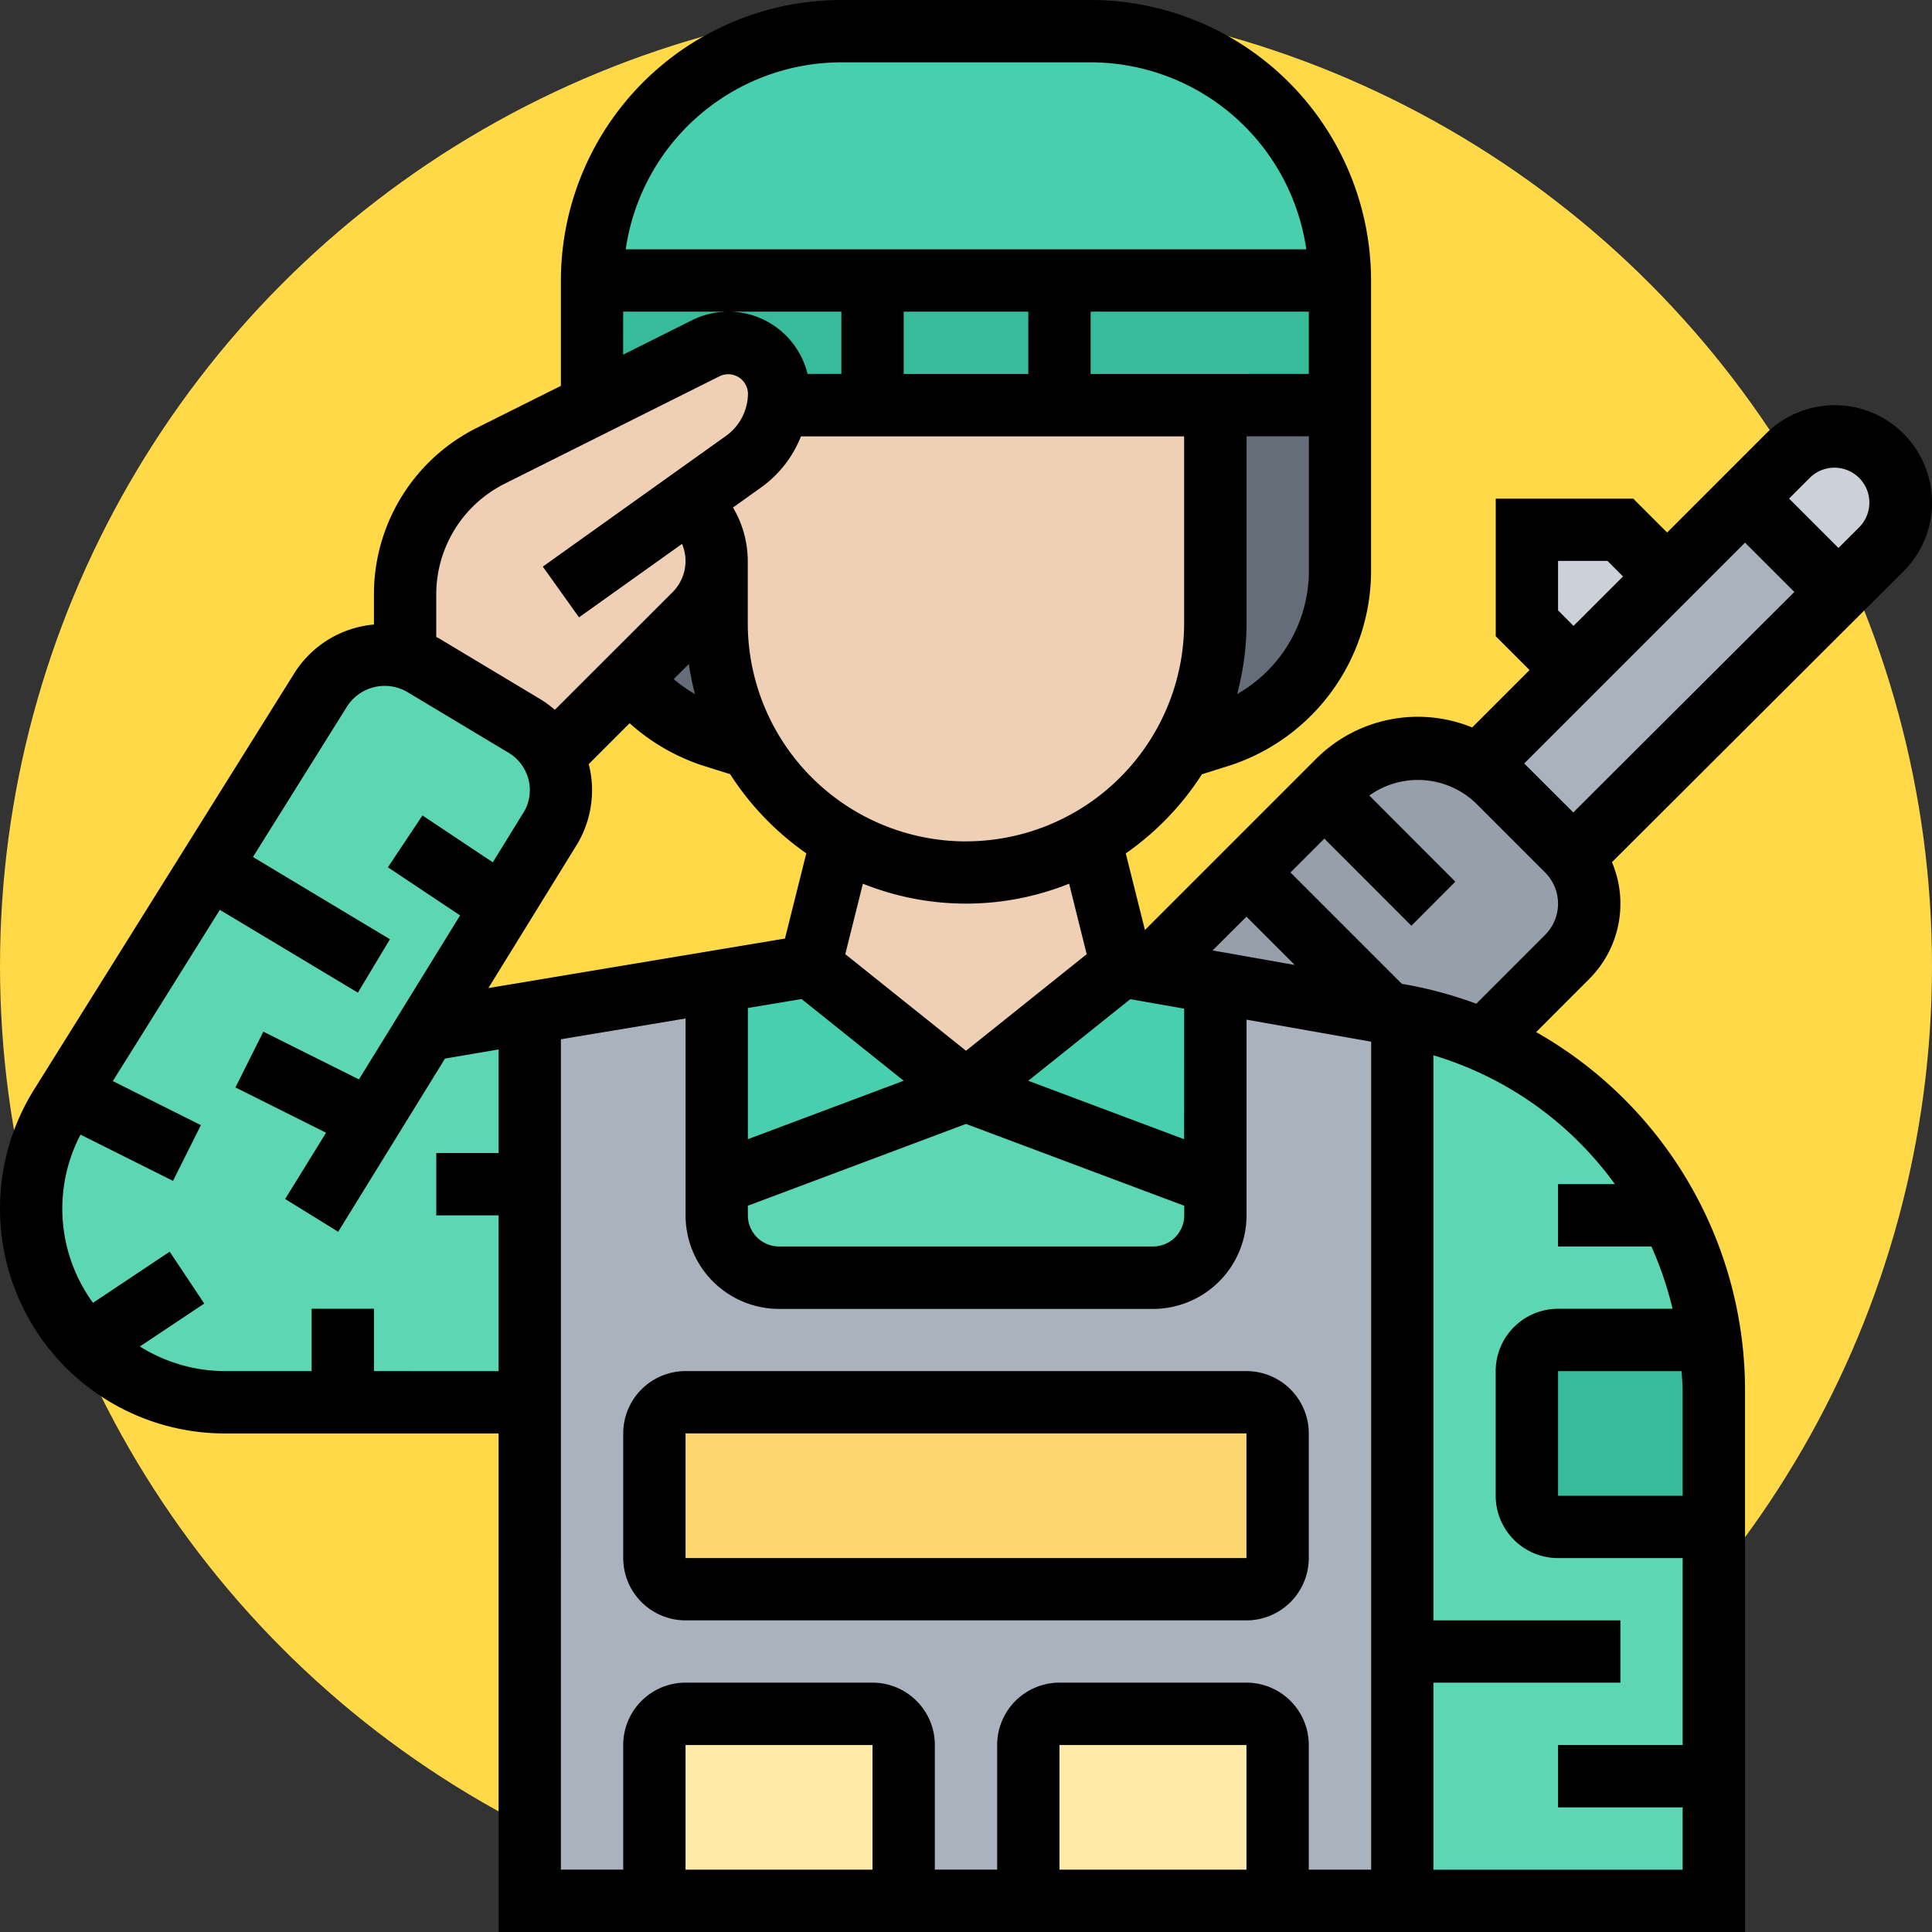 <svg xmlns="http://www.w3.org/2000/svg" xmlns:xlink="http://www.w3.org/1999/xlink" width="85" height="85" viewBox="0 0 85 85">
  <rect x="0" y="0" width="85" height="85" fill="#333333" stroke="none"/>
  <defs>
    <clipPath id="clip-path">
      <rect id="Rectángulo_35519" data-name="Rectángulo 35519" width="85" height="85" transform="translate(265 5616)" fill="#fff" stroke="#707070" stroke-width="1"/>
    </clipPath>
  </defs>
  <g id="Grupo_158912" data-name="Grupo 158912" transform="translate(-265 -5584)">
    <circle id="Elipse_4878" data-name="Elipse 4878" cx="42.5" cy="42.5" r="42.5" transform="translate(265 5584)" fill="#ffd947"/>
    <g id="Enmascarar_grupo_97" data-name="Enmascarar grupo 97" transform="translate(0 -32)" clip-path="url(#clip-path)">
      <g id="soldado" transform="translate(263.629 5614.629)">
        <g id="Grupo_93433" data-name="Grupo 93433">
          <g id="Grupo_93411" data-name="Grupo 93411">
            <path id="Trazado_120520" data-name="Trazado 120520" d="M63.065,74.032V85H57.581V78.145a1.375,1.375,0,0,0-1.371-1.371H47.984a1.375,1.375,0,0,0-1.371,1.371V85H41.129V78.145a1.375,1.375,0,0,0-1.371-1.371H31.532a1.375,1.375,0,0,0-1.371,1.371V85H24.677V45.927L32.9,44.556V54.839a2.75,2.75,0,0,0,2.742,2.742H52.1a2.75,2.75,0,0,0,2.742-2.742V44.6l7.485,1.316a.082.082,0,0,1,.055.014c.233.027.466.069.685.11Z" fill="#aab2bd"/>
          </g>
          <g id="Grupo_93412" data-name="Grupo 93412">
            <path id="Trazado_120521" data-name="Trazado 120521" d="M41.129,78.145V85H30.161V78.145a1.375,1.375,0,0,1,1.371-1.371h8.226A1.375,1.375,0,0,1,41.129,78.145Z" fill="#ffeaa7"/>
          </g>
          <g id="Grupo_93413" data-name="Grupo 93413">
            <path id="Trazado_120522" data-name="Trazado 120522" d="M57.581,78.145V85H46.613V78.145a1.375,1.375,0,0,1,1.371-1.371H56.21A1.375,1.375,0,0,1,57.581,78.145Z" fill="#ffeaa7"/>
          </g>
          <g id="Grupo_93414" data-name="Grupo 93414">
            <path id="Trazado_120523" data-name="Trazado 120523" d="M57.581,64.435v5.484A1.375,1.375,0,0,1,56.21,71.29H31.532a1.375,1.375,0,0,1-1.371-1.371V64.435a1.375,1.375,0,0,1,1.371-1.371H56.21A1.375,1.375,0,0,1,57.581,64.435Z" fill="#fcd770"/>
          </g>
          <g id="Grupo_93415" data-name="Grupo 93415">
            <path id="Trazado_120524" data-name="Trazado 120524" d="M54.839,53.468v1.371A2.75,2.75,0,0,1,52.1,57.581H35.645A2.75,2.75,0,0,1,32.9,54.839V53.468l10.968-4.113Z" fill="#5cd6b3"/>
          </g>
          <g id="Grupo_93416" data-name="Grupo 93416">
            <path id="Trazado_120525" data-name="Trazado 120525" d="M43.871,49.355,32.9,53.468V44.556l4.113-.685Z" fill="#48cfad"/>
          </g>
          <g id="Grupo_93417" data-name="Grupo 93417">
            <path id="Trazado_120526" data-name="Trazado 120526" d="M54.839,44.6v8.87L43.871,49.355l6.855-5.484,1.179.206Z" fill="#48cfad"/>
          </g>
          <g id="Grupo_93418" data-name="Grupo 93418">
            <path id="Trazado_120527" data-name="Trazado 120527" d="M20.112,46.7l4.565-.768V63.065H11.269a8.517,8.517,0,0,1-6.032-2.5c-.014-.014-.041-.041-.041-.055a8.458,8.458,0,0,1-2.454-5.977,8.612,8.612,0,0,1,1.289-4.51l.343-.535,11.1-17.781a3.308,3.308,0,0,1,2.8-1.549,2.984,2.984,0,0,1,.919.137,2.788,2.788,0,0,1,.781.329l4.483,2.687a3.213,3.213,0,0,1,1.22,1.316,3.1,3.1,0,0,1,.37,1.494,3.211,3.211,0,0,1-.452,1.659l-2.125,3.455Z" fill="#5cd6b3"/>
          </g>
          <g id="Grupo_93419" data-name="Grupo 93419">
            <path id="Trazado_120528" data-name="Trazado 120528" d="M76.774,79.516V85H63.065V46.037a16.171,16.171,0,0,1,3.578,1.11,16.522,16.522,0,0,1,4.25,2.66,17,17,0,0,1,3.99,5.031c.123.233.247.466.356.713a17.353,17.353,0,0,1,1.385,4.771h-6.7a1.375,1.375,0,0,0-1.371,1.371v5.484a1.375,1.375,0,0,0,1.371,1.371h6.855Z" fill="#5cd6b3"/>
          </g>
          <g id="Grupo_93420" data-name="Grupo 93420">
            <path id="Trazado_120529" data-name="Trazado 120529" d="M76.774,62.585v5.964H69.919a1.375,1.375,0,0,1-1.371-1.371V61.694a1.375,1.375,0,0,1,1.371-1.371h6.7A17.576,17.576,0,0,1,76.774,62.585Z" fill="#37bc9b"/>
          </g>
          <g id="Grupo_93421" data-name="Grupo 93421">
            <path id="Trazado_120530" data-name="Trazado 120530" d="M62.379,45.927a.082.082,0,0,0-.055-.014L54.839,44.6,51.9,44.077v-.014l4.3-4.3Z" fill="#969faa"/>
          </g>
          <g id="Grupo_93422" data-name="Grupo 93422">
            <path id="Trazado_120531" data-name="Trazado 120531" d="M59.637,36.331l.6-.6a4.945,4.945,0,0,1,6.169-.672,4.362,4.362,0,0,1,.85.672l3.057,3.057c.1.1.178.192.26.288a3.316,3.316,0,0,1-.26,4.4l-3.674,3.674a16.171,16.171,0,0,0-3.578-1.11c-.219-.041-.452-.082-.685-.11L56.21,39.758Z" fill="#969faa"/>
          </g>
          <g id="Grupo_93423" data-name="Grupo 93423">
            <path id="Trazado_120532" data-name="Trazado 120532" d="M74.718,26.734,70.6,30.847,68.548,28.79V24.677h4.113Z" fill="#ccd1d9"/>
          </g>
          <g id="Grupo_93424" data-name="Grupo 93424">
            <path id="Trazado_120533" data-name="Trazado 120533" d="M82.258,27.419,70.577,39.073c-.082-.1-.165-.192-.26-.288L67.26,35.727a4.362,4.362,0,0,0-.85-.672v-.014l4.2-4.2,4.113-4.113,3.427-3.427Z" fill="#aab2bd"/>
          </g>
          <g id="Grupo_93425" data-name="Grupo 93425">
            <path id="Trazado_120534" data-name="Trazado 120534" d="M84.15,21.415a2.913,2.913,0,0,1,0,4.113l-1.892,1.892-4.113-4.113,1.892-1.892a2.913,2.913,0,0,1,4.113,0Z" fill="#ccd1d9"/>
          </g>
          <g id="Grupo_93426" data-name="Grupo 93426">
            <path id="Trazado_120535" data-name="Trazado 120535" d="M60.323,13.71h-32.9A10.965,10.965,0,0,1,38.387,2.742H49.355A10.965,10.965,0,0,1,60.323,13.71Z" fill="#48cfad"/>
          </g>
          <g id="Grupo_93427" data-name="Grupo 93427">
            <path id="Trazado_120536" data-name="Trazado 120536" d="M47.984,13.71H27.419v5.484l5.018-2.509a2.218,2.218,0,0,1,3.208,1.988,3.208,3.208,0,0,1-.041.521H60.323V13.71Z" fill="#37bc9b"/>
          </g>
          <g id="Grupo_93428" data-name="Grupo 93428">
            <path id="Trazado_120537" data-name="Trazado 120537" d="M34.37,34.274l-1.714-.535a7.839,7.839,0,0,1-3.578-2.5l2.852-2.852a3.3,3.3,0,0,0,.973-2.344V28.79A10.89,10.89,0,0,0,34.37,34.274Z" fill="#656d78"/>
          </g>
          <g id="Grupo_93429" data-name="Grupo 93429">
            <path id="Trazado_120538" data-name="Trazado 120538" d="M60.323,19.194v7.28a7.664,7.664,0,0,1-5.237,7.266l-1.714.535a10.89,10.89,0,0,0,1.467-5.484v-9.6Z" fill="#656d78"/>
          </g>
          <g id="Grupo_93430" data-name="Grupo 93430">
            <path id="Trazado_120539" data-name="Trazado 120539" d="M49.355,38.387l1.371,5.484-6.855,5.484-6.855-5.484,1.371-5.484.041-.082a10.919,10.919,0,0,0,10.885,0Z" fill="#f0d0b4"/>
          </g>
          <g id="Grupo_93431" data-name="Grupo 93431">
            <path id="Trazado_120540" data-name="Trazado 120540" d="M54.839,19.194v9.6A10.957,10.957,0,0,1,38.428,38.3a10.745,10.745,0,0,1-2.317-1.755A11,11,0,0,1,32.9,28.79V26.048A3.3,3.3,0,0,0,31.93,23.7l-.288-.288,2.468-1.755A3.65,3.65,0,0,0,35.6,19.194H54.839Z" fill="#f0d0b4"/>
          </g>
          <g id="Grupo_93432" data-name="Grupo 93432">
            <path id="Trazado_120541" data-name="Trazado 120541" d="M31.642,23.416l.288.288a3.31,3.31,0,0,1,0,4.689l-2.852,2.852-3.386,3.386h-.014a3.213,3.213,0,0,0-1.22-1.316l-4.483-2.687a2.788,2.788,0,0,0-.781-.329V27.543a6.85,6.85,0,0,1,3.784-6.128l4.442-2.221,5.018-2.509a2.218,2.218,0,0,1,3.208,1.988,3.208,3.208,0,0,1-.041.521,3.65,3.65,0,0,1-1.494,2.468Z" fill="#f0d0b4"/>
          </g>
        </g>
        <g id="Grupo_93434" data-name="Grupo 93434">
          <path id="Trazado_120542" data-name="Trazado 120542" d="M31.532,72.661H56.21a2.745,2.745,0,0,0,2.742-2.742V64.435a2.745,2.745,0,0,0-2.742-2.742H31.532a2.745,2.745,0,0,0-2.742,2.742v5.484A2.745,2.745,0,0,0,31.532,72.661Zm0-8.226H56.21v5.484H31.532Z"/>
          <path id="Trazado_120543" data-name="Trazado 120543" d="M86.371,23.472a4.279,4.279,0,0,0-7.3-3.026L74.718,24.8l-1.489-1.489H67.177v6.051l1.489,1.489-2.525,2.525A6.334,6.334,0,0,0,59.27,34.76l-7.527,7.527L50.9,38.918a12.433,12.433,0,0,0,3.351-3.482l1.272-.4a9.022,9.022,0,0,0,6.169-8.562V13.71A12.354,12.354,0,0,0,49.355,1.371H38.387A12.354,12.354,0,0,0,26.048,13.71v4.637L22.37,20.185a8.181,8.181,0,0,0-4.547,7.358v1.305a4.614,4.614,0,0,0-3.5,2.137L2.875,49.3a9.893,9.893,0,0,0,8.39,15.137H23.306V86.371H78.145V62.579a18.126,18.126,0,0,0-9.19-15.8l2.335-2.338a4.677,4.677,0,0,0,1-5.138l12.83-12.8a4.252,4.252,0,0,0,1.253-3.026ZM68.43,34.96l9.715-9.715,2.17,2.17-9.726,9.7Zm1.489-6.737V26.048h2.174l.685.685L70.6,28.908ZM22.858,44.842l3.928-6.368a4.657,4.657,0,0,0,.633-2.343,4.589,4.589,0,0,0-.147-1.141l1.8-1.8a9.025,9.025,0,0,0,3.172,1.848l1.25.393a12.414,12.414,0,0,0,3.351,3.482l-.938,3.75Zm8.819-14.258a12.064,12.064,0,0,0,.269,1.322,6.22,6.22,0,0,1-.934-.657Zm4.96,14.741,4.493,3.595-6.856,2.571V45.718Zm-2.364,9.094,9.6-3.6,9.6,3.6v.421A1.372,1.372,0,0,1,52.1,56.21H35.645a1.372,1.372,0,0,1-1.371-1.371Zm19.194-2.928-6.856-2.571L51.1,45.33l2.37.418Zm1.254-8.305L56.21,41.7l2.125,2.125Zm-5.54.166L43.871,47.6,38.56,43.35l.775-3.1a12.184,12.184,0,0,0,9.073,0Zm-5.311-4.963a9.607,9.607,0,0,1-9.6-9.6V26.048A4.638,4.638,0,0,0,33.62,23.7l1.279-.914a5.033,5.033,0,0,0,1.711-2.217H53.468V28.79A9.607,9.607,0,0,1,43.871,38.387Zm2.742-23.306v2.742H41.129V15.081Zm2.742,2.742V15.081h9.6v2.742ZM57.9,29.958a6.311,6.311,0,0,1-2.1,1.95,12.259,12.259,0,0,0,.415-3.118V20.565h2.742v5.909A6.263,6.263,0,0,1,57.9,29.958ZM38.387,4.113H49.355a9.6,9.6,0,0,1,9.487,8.226H28.9a9.6,9.6,0,0,1,9.487-8.226Zm-9.6,10.968h9.6v2.742H36.9a3.589,3.589,0,0,0-3.478-2.742,3.626,3.626,0,0,0-1.605.378l-3.03,1.516ZM23.6,22.639l9.451-4.726a.87.87,0,0,1,1.227.757,2.313,2.313,0,0,1-.968,1.88L25.252,26.3l1.593,2.232L31.377,25.3a1.934,1.934,0,0,1,.155.751,1.954,1.954,0,0,1-.568,1.371L25.782,32.6a4.627,4.627,0,0,0-.62-.457l-4.48-2.688c-.038-.023-.08-.038-.118-.06V27.543a5.45,5.45,0,0,1,3.031-4.9ZM17.823,61.694V58.952H15.081v2.742H11.265a7.076,7.076,0,0,1-3.74-1.084l2.832-1.888L8.837,56.44,5.463,58.69a7.029,7.029,0,0,1-.55-7.4l4.069,2.035,1.227-2.453L6.335,48.934,11.043,41.4l6.073,3.644,1.411-2.351L12.5,39.075l4.149-6.638a1.972,1.972,0,0,1,2.625-.631l4.48,2.688a1.916,1.916,0,0,1,.927,1.636,1.88,1.88,0,0,1-.243.932l-1.386,2.248-3.094-2.063-1.52,2.281,3.175,2.117-4.45,7.215-4.206-2.1-1.227,2.453,3.987,1.993-1.8,2.916,2.333,1.441,4.7-7.62,2.359-.4V52.1H20.565v2.742h2.742v6.855Zm8.226-14.6,5.484-.914v8.665a4.118,4.118,0,0,0,4.113,4.113H52.1a4.118,4.118,0,0,0,4.113-4.113V46.232l5.484.968V83.629H58.952V78.145A2.745,2.745,0,0,0,56.21,75.4H47.984a2.745,2.745,0,0,0-2.742,2.742v5.484H42.5V78.145A2.745,2.745,0,0,0,39.758,75.4H31.532a2.745,2.745,0,0,0-2.742,2.742v5.484H26.048ZM56.21,83.629H47.984V78.145H56.21Zm-16.452,0H31.532V78.145h8.226ZM75.4,62.579v4.6H69.919V61.694h5.436C75.372,61.988,75.4,62.282,75.4,62.579Zm-2.982-9.111h-2.5V56.21h4.107a15.458,15.458,0,0,1,.932,2.742h-5.04a2.745,2.745,0,0,0-2.742,2.742v5.484a2.745,2.745,0,0,0,2.742,2.742H75.4v8.226H69.919v2.742H75.4v2.742H64.435V75.4h8.226V72.661H64.435V47.8a15.249,15.249,0,0,1,7.986,5.669ZM69.352,42.5l-3.03,3.031a17.979,17.979,0,0,0-3.275-.875l-4.9-4.9,1.489-1.489L63.466,42.1,65.4,40.16,61.615,36.37a3.685,3.685,0,0,1,4.676.328l3.06,3.06a1.94,1.94,0,0,1,0,2.742ZM83.179,24.558l-.923.921-2.173-2.173.921-.921a1.537,1.537,0,0,1,2.174,2.173Z"/>
        </g>
      </g>
    </g>
  </g>
</svg>
